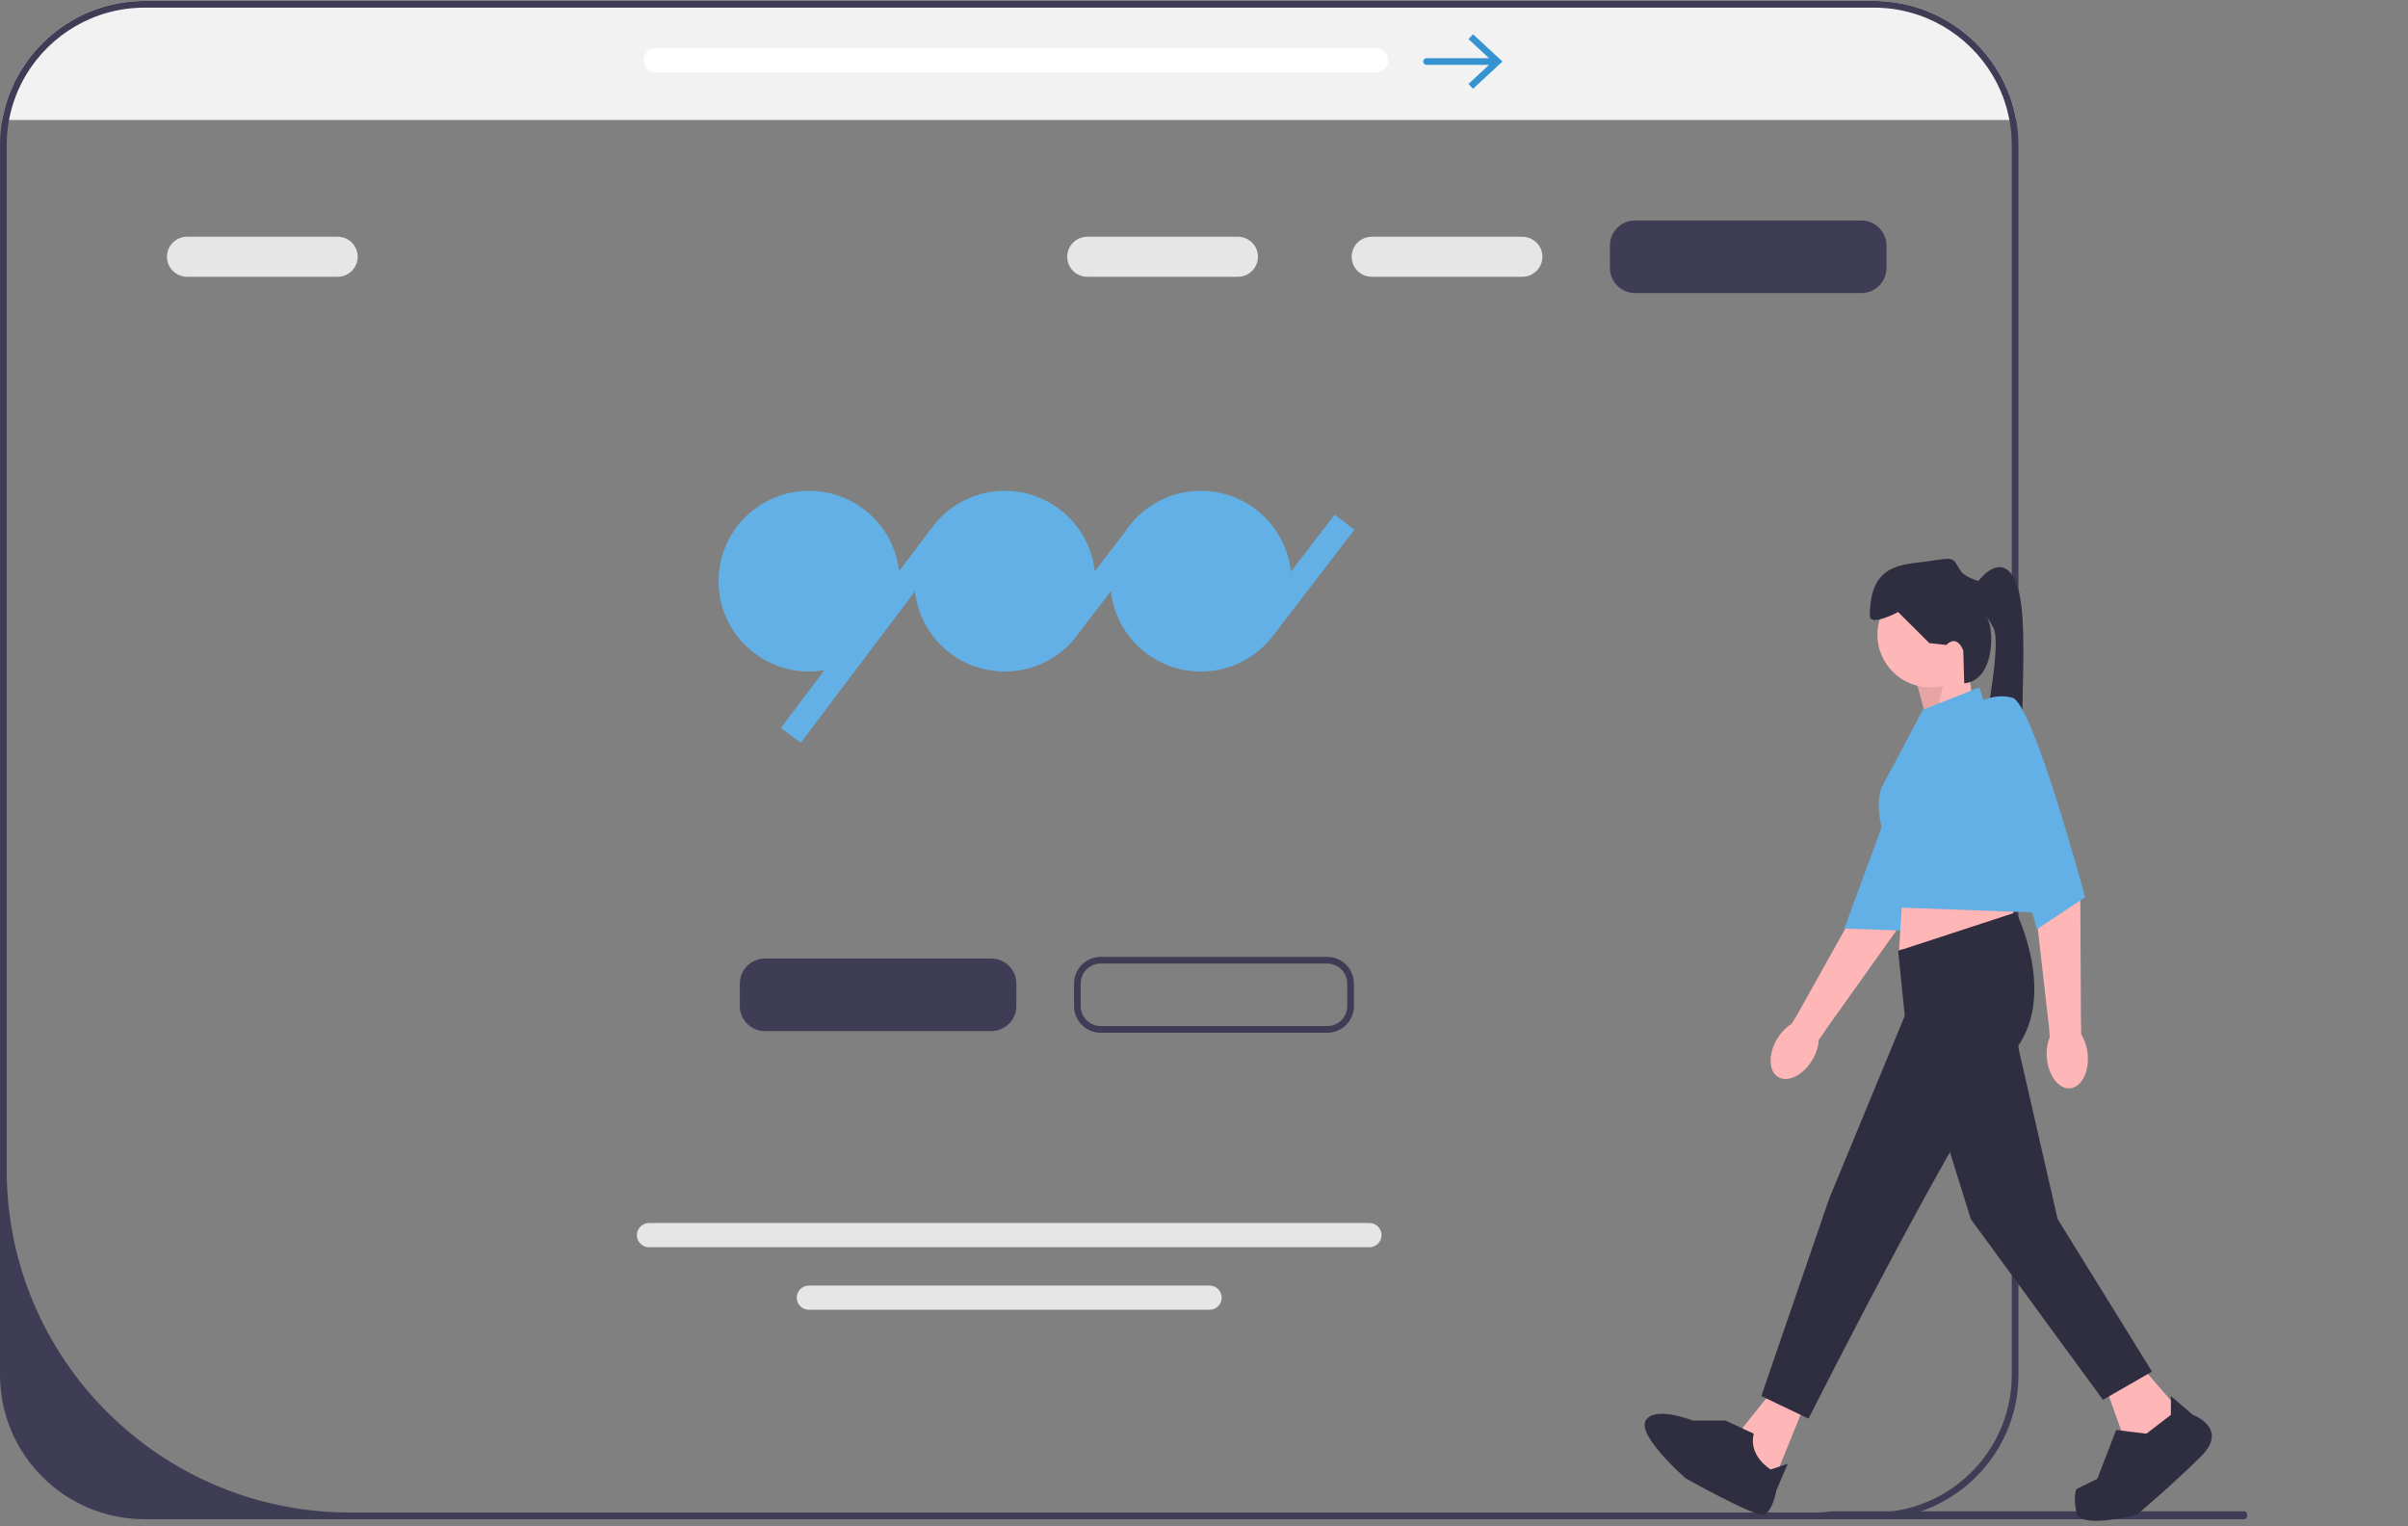 <svg width="393" height="249" viewBox="0 0 393 249" fill="none" xmlns="http://www.w3.org/2000/svg">
<rect x="0" y="0" width="393" height="249" fill="#808080" stroke="none"/>
<g clip-path="url(#clip0_564_95421)">
<path d="M329.058 19.574H0.366C0.83 16.949 1.737 14.465 3.004 12.216C7.052 5.027 14.769 0.158 23.612 0.158H305.812C314.649 0.158 322.372 5.027 326.414 12.216C327.681 14.465 328.594 16.949 329.058 19.574Z" fill="#F2F2F2"/>
<path d="M366.776 247.252C366.776 247.611 366.543 247.9 366.251 247.9H257.158C256.867 247.9 256.633 247.611 256.633 247.252C256.633 247.077 256.686 246.925 256.774 246.81H296.355C297.197 246.81 298.022 246.74 298.834 246.604H366.251C366.543 246.604 366.776 246.892 366.776 247.252Z" fill="#3F3D56"/>
<path d="M329.057 19.574C328.593 16.949 327.681 14.465 326.414 12.216C322.372 5.027 314.649 0.158 305.812 0.158H23.612C14.769 0.158 7.051 5.027 3.004 12.216C1.737 14.465 0.83 16.949 0.366 19.574C0.126 20.914 0 22.291 0 23.702V224.356C0 237.339 10.591 247.9 23.612 247.9H305.812C308.51 247.9 311.11 247.442 313.529 246.603C322.771 243.412 329.423 234.644 329.423 224.356V23.702C329.423 22.297 329.298 20.914 329.057 19.574ZM328.331 224.356C328.331 235.717 319.865 245.111 308.881 246.603C307.876 246.74 306.855 246.81 305.812 246.81H57.153C26.19 246.81 1.092 221.78 1.092 190.905V23.702C1.092 22.291 1.223 20.914 1.475 19.574C1.966 16.927 2.922 14.449 4.26 12.216C8.187 5.648 15.386 1.247 23.612 1.247H305.812C314.037 1.247 321.236 5.648 325.163 12.216C326.501 14.449 327.457 16.927 327.949 19.574C328.2 20.914 328.331 22.291 328.331 23.702V224.356Z" fill="#3F3D56"/>
<path d="M314.565 117.839L312.717 111.081L321.034 108.01L321.958 114.153L314.565 117.839Z" fill="#FFB6B6"/>
<path opacity="0.1" d="M314.565 117.839L312.717 111.082L317.615 109.021L316.093 116.988L314.565 117.839Z" fill="black"/>
<path d="M290.218 175.752C288.63 174.81 288.546 172.028 290.031 169.539C290.681 168.449 291.524 167.596 292.4 167.061L293.272 165.64L304.306 145.916C304.306 145.916 309.136 127.314 311.103 125.065C313.069 122.815 315.912 123.345 315.912 123.345L318.434 125.579L309.434 151.926L298.326 167.523L296.838 169.694C296.784 170.717 296.434 171.862 295.784 172.952C294.299 175.441 291.807 176.695 290.218 175.752Z" fill="#FFB6B6"/>
<path d="M314.111 115.908C314.111 115.908 317.621 115.773 319.835 118.491C322.049 121.21 310.449 151.849 310.449 151.849L301 151.515L314.111 115.908Z" fill="#62B0E5"/>
<path d="M315.028 112.157C319.791 112.157 323.653 108.306 323.653 103.556C323.653 98.807 319.791 94.956 315.028 94.956C310.264 94.956 306.402 98.807 306.402 103.556C306.402 108.306 310.264 112.157 315.028 112.157Z" fill="#FFB6B6"/>
<path d="M294.85 228.415L288.998 242.851L285.609 239.472L284.377 233.022L289.306 226.879L294.85 228.415Z" fill="#FFB6B6"/>
<path d="M349.682 223.193L355.535 229.951L352.763 235.48L346.602 234.558L343.521 225.958L349.682 223.193Z" fill="#FFB6B6"/>
<path d="M310.714 142.565L309.944 155.005L329.043 151.627L327.811 143.948L310.714 142.565Z" fill="#FFB6B6"/>
<path d="M309.79 155.158L329.043 148.861C329.043 148.861 336.128 162.991 328.427 171.898C320.726 180.806 295.158 231.486 295.158 231.486L287.457 227.8L298.547 195.549L310.868 165.755L309.79 155.158Z" fill="#2F2E41"/>
<path d="M328.427 166.677L335.82 198.928L351.222 223.808L343.213 228.415L321.65 198.928L314.565 176.199L328.427 166.677Z" fill="#2F2E41"/>
<path d="M281.605 231.793H276.27C276.27 231.793 270.045 229.336 268.586 231.793C267.127 234.251 275.095 241.22 275.095 241.22C275.095 241.22 286.225 247.458 287.766 247.151C289.306 246.844 289.922 243.158 289.922 243.158L291.77 238.858L288.998 239.779C288.998 239.779 285.301 237.629 286.225 233.943L281.605 231.793Z" fill="#2F2E41"/>
<path d="M354.303 230.872V227.801L357.884 230.872C357.884 230.872 363.852 233.022 359.232 237.63C354.611 242.237 348.758 247.152 348.758 247.152C348.758 247.152 339.517 249.609 338.901 246.844C338.285 244.08 338.901 242.961 338.901 242.961L342.289 241.316L345.37 233.33L350.298 233.944L354.303 230.872Z" fill="#2F2E41"/>
<path d="M317.646 105.246L314.873 104.938L309.791 99.87C309.791 99.87 305.17 102.328 305.17 100.485C305.17 91.884 310.407 92.191 314.719 91.577C319.032 90.963 318.57 90.809 319.956 93.113C320.59 94.166 322.882 94.802 322.882 94.802C322.882 94.802 327.195 88.966 329.351 96.031C331.508 103.095 328.735 124.904 330.891 126.746C333.048 128.589 322.038 130.43 323.23 123.213C324.423 115.996 326.579 104.938 325.347 102.481C324.115 100.024 323.806 100.638 323.806 100.638C325.333 100.017 326.331 110.967 320.574 111.503L320.418 106.167C320.418 106.167 319.494 103.403 317.646 105.246V105.246Z" fill="#2F2E41"/>
<path d="M313.795 115.842L323.036 112.156L335.358 149.015L310.006 148.094L307.723 137.093C307.723 137.093 305.494 131.367 307.343 127.989C309.191 124.61 313.795 115.842 313.795 115.842Z" fill="#62B0E5"/>
<path d="M337.842 177.585C336.001 177.743 334.306 175.532 334.058 172.646C333.949 171.383 334.135 170.2 334.533 169.255L334.411 167.594L331.845 145.154C331.845 145.154 327.066 126.799 327.349 123.828C327.632 120.858 328.078 120.069 328.078 120.069L331.433 120.418L339.524 147.057L339.619 166.186L339.678 168.815C340.232 169.677 340.618 170.811 340.727 172.075C340.976 174.96 339.684 177.428 337.842 177.585H337.842Z" fill="#FFB6B6"/>
<path d="M322.267 115.074C322.267 115.074 325.039 112.924 328.427 113.846C331.816 114.767 340.304 146.404 340.304 146.404L332.432 151.626L322.267 115.074Z" fill="#62B0E5"/>
<path d="M161.784 168.249H124.831C122.576 168.249 120.741 166.42 120.741 164.171V160.486C120.741 158.237 122.576 156.408 124.831 156.408H161.784C164.039 156.408 165.874 158.237 165.874 160.486V164.171C165.874 166.42 164.039 168.249 161.784 168.249Z" fill="#3F3D56"/>
<path d="M303.794 47.819H266.841C264.586 47.819 262.751 45.989 262.751 43.74V40.055C262.751 37.807 264.586 35.977 266.841 35.977H303.794C306.049 35.977 307.884 37.807 307.884 40.055V43.74C307.884 45.989 306.049 47.819 303.794 47.819Z" fill="#3F3D56"/>
<path d="M216.604 168.522H179.651C177.245 168.522 175.288 166.57 175.288 164.171V160.486C175.288 158.087 177.245 156.136 179.651 156.136H216.604C219.01 156.136 220.967 158.087 220.967 160.486V164.171C220.967 166.57 219.01 168.522 216.604 168.522ZM179.651 157.225C177.848 157.225 176.38 158.688 176.38 160.486V164.171C176.38 165.969 177.848 167.432 179.651 167.432H216.604C218.407 167.432 219.875 165.969 219.875 164.171V160.486C219.875 158.688 218.407 157.225 216.604 157.225H179.651Z" fill="#3F3D56"/>
<path d="M55.105 45.165H30.526C28.719 45.165 27.249 43.7 27.249 41.898C27.249 40.096 28.719 38.63 30.526 38.63H55.105C56.912 38.63 58.382 40.096 58.382 41.898C58.382 43.7 56.912 45.165 55.105 45.165Z" fill="#E6E6E6"/>
<path d="M202.03 45.165H177.452C175.645 45.165 174.175 43.7 174.175 41.898C174.175 40.096 175.645 38.63 177.452 38.63H202.03C203.838 38.63 205.308 40.096 205.308 41.898C205.308 43.7 203.838 45.165 202.03 45.165Z" fill="#E6E6E6"/>
<path d="M248.456 45.165H223.878C222.071 45.165 220.601 43.7 220.601 41.898C220.601 40.096 222.071 38.63 223.878 38.63H248.456C250.263 38.63 251.733 40.096 251.733 41.898C251.733 43.7 250.263 45.165 248.456 45.165Z" fill="#E6E6E6"/>
<path d="M223.497 203.516H105.927C104.834 203.516 103.945 202.63 103.945 201.54C103.945 200.451 104.834 199.564 105.927 199.564H223.497C224.59 199.564 225.479 200.451 225.479 201.54C225.479 202.63 224.59 203.516 223.497 203.516Z" fill="#E6E6E6"/>
<path d="M197.407 213.724H132.017C130.924 213.724 130.035 212.838 130.035 211.748C130.035 210.659 130.924 209.772 132.017 209.772H197.407C198.5 209.772 199.389 210.659 199.389 211.748C199.389 212.838 198.5 213.724 197.407 213.724Z" fill="#E6E6E6"/>
<path d="M224.589 11.811H107.019C105.926 11.811 105.037 10.925 105.037 9.835C105.037 8.746 105.926 7.859 107.019 7.859H224.589C225.682 7.859 226.571 8.746 226.571 9.835C226.571 10.925 225.682 11.811 224.589 11.811Z" fill="white"/>
<path d="M240.407 5.584L239.662 6.382L243.019 9.493H232.825C232.524 9.493 232.279 9.737 232.279 10.038C232.279 10.338 232.524 10.582 232.825 10.582H243.021L239.662 13.695L240.407 14.492L245.212 10.039L240.407 5.584V5.584Z" fill="#3693D1"/>
<path d="M121.812 84.205C115.931 89.847 115.746 99.18 121.399 105.05C124.922 108.709 129.882 110.159 134.543 109.366L127.448 118.777L130.688 121.21L149.315 96.502C149.667 99.606 151.006 102.624 153.342 105.05C158.995 110.92 168.345 111.105 174.226 105.463C174.503 105.197 174.768 104.923 175.02 104.641L175.023 104.643L175.053 104.604C175.529 104.068 175.96 103.505 176.345 102.92L181.31 96.449C181.652 99.572 182.993 102.61 185.343 105.05C190.996 110.92 200.346 111.105 206.227 105.463C206.643 105.063 207.031 104.645 207.391 104.21L207.397 104.215L207.577 103.981C207.678 103.853 207.777 103.724 207.874 103.594L221.051 86.433L217.833 83.971L210.68 93.286C210.35 90.139 209.007 87.075 206.64 84.617C200.987 78.747 191.637 78.562 185.756 84.205C184.916 85.011 184.191 85.893 183.584 86.829L178.674 93.229C178.333 90.102 176.992 87.06 174.64 84.617C168.987 78.747 159.637 78.562 153.756 84.205C152.999 84.931 152.336 85.718 151.768 86.551L151.752 86.539L146.728 93.204C146.382 90.086 145.042 87.053 142.696 84.617C137.043 78.747 127.693 78.562 121.812 84.205Z" fill="#62B0E5"/>
</g>
<defs>
<clipPath id="clip0_564_95421">
<rect width="393" height="248" fill="white" transform="translate(0 0.158)"/>
</clipPath>
</defs>
</svg>
